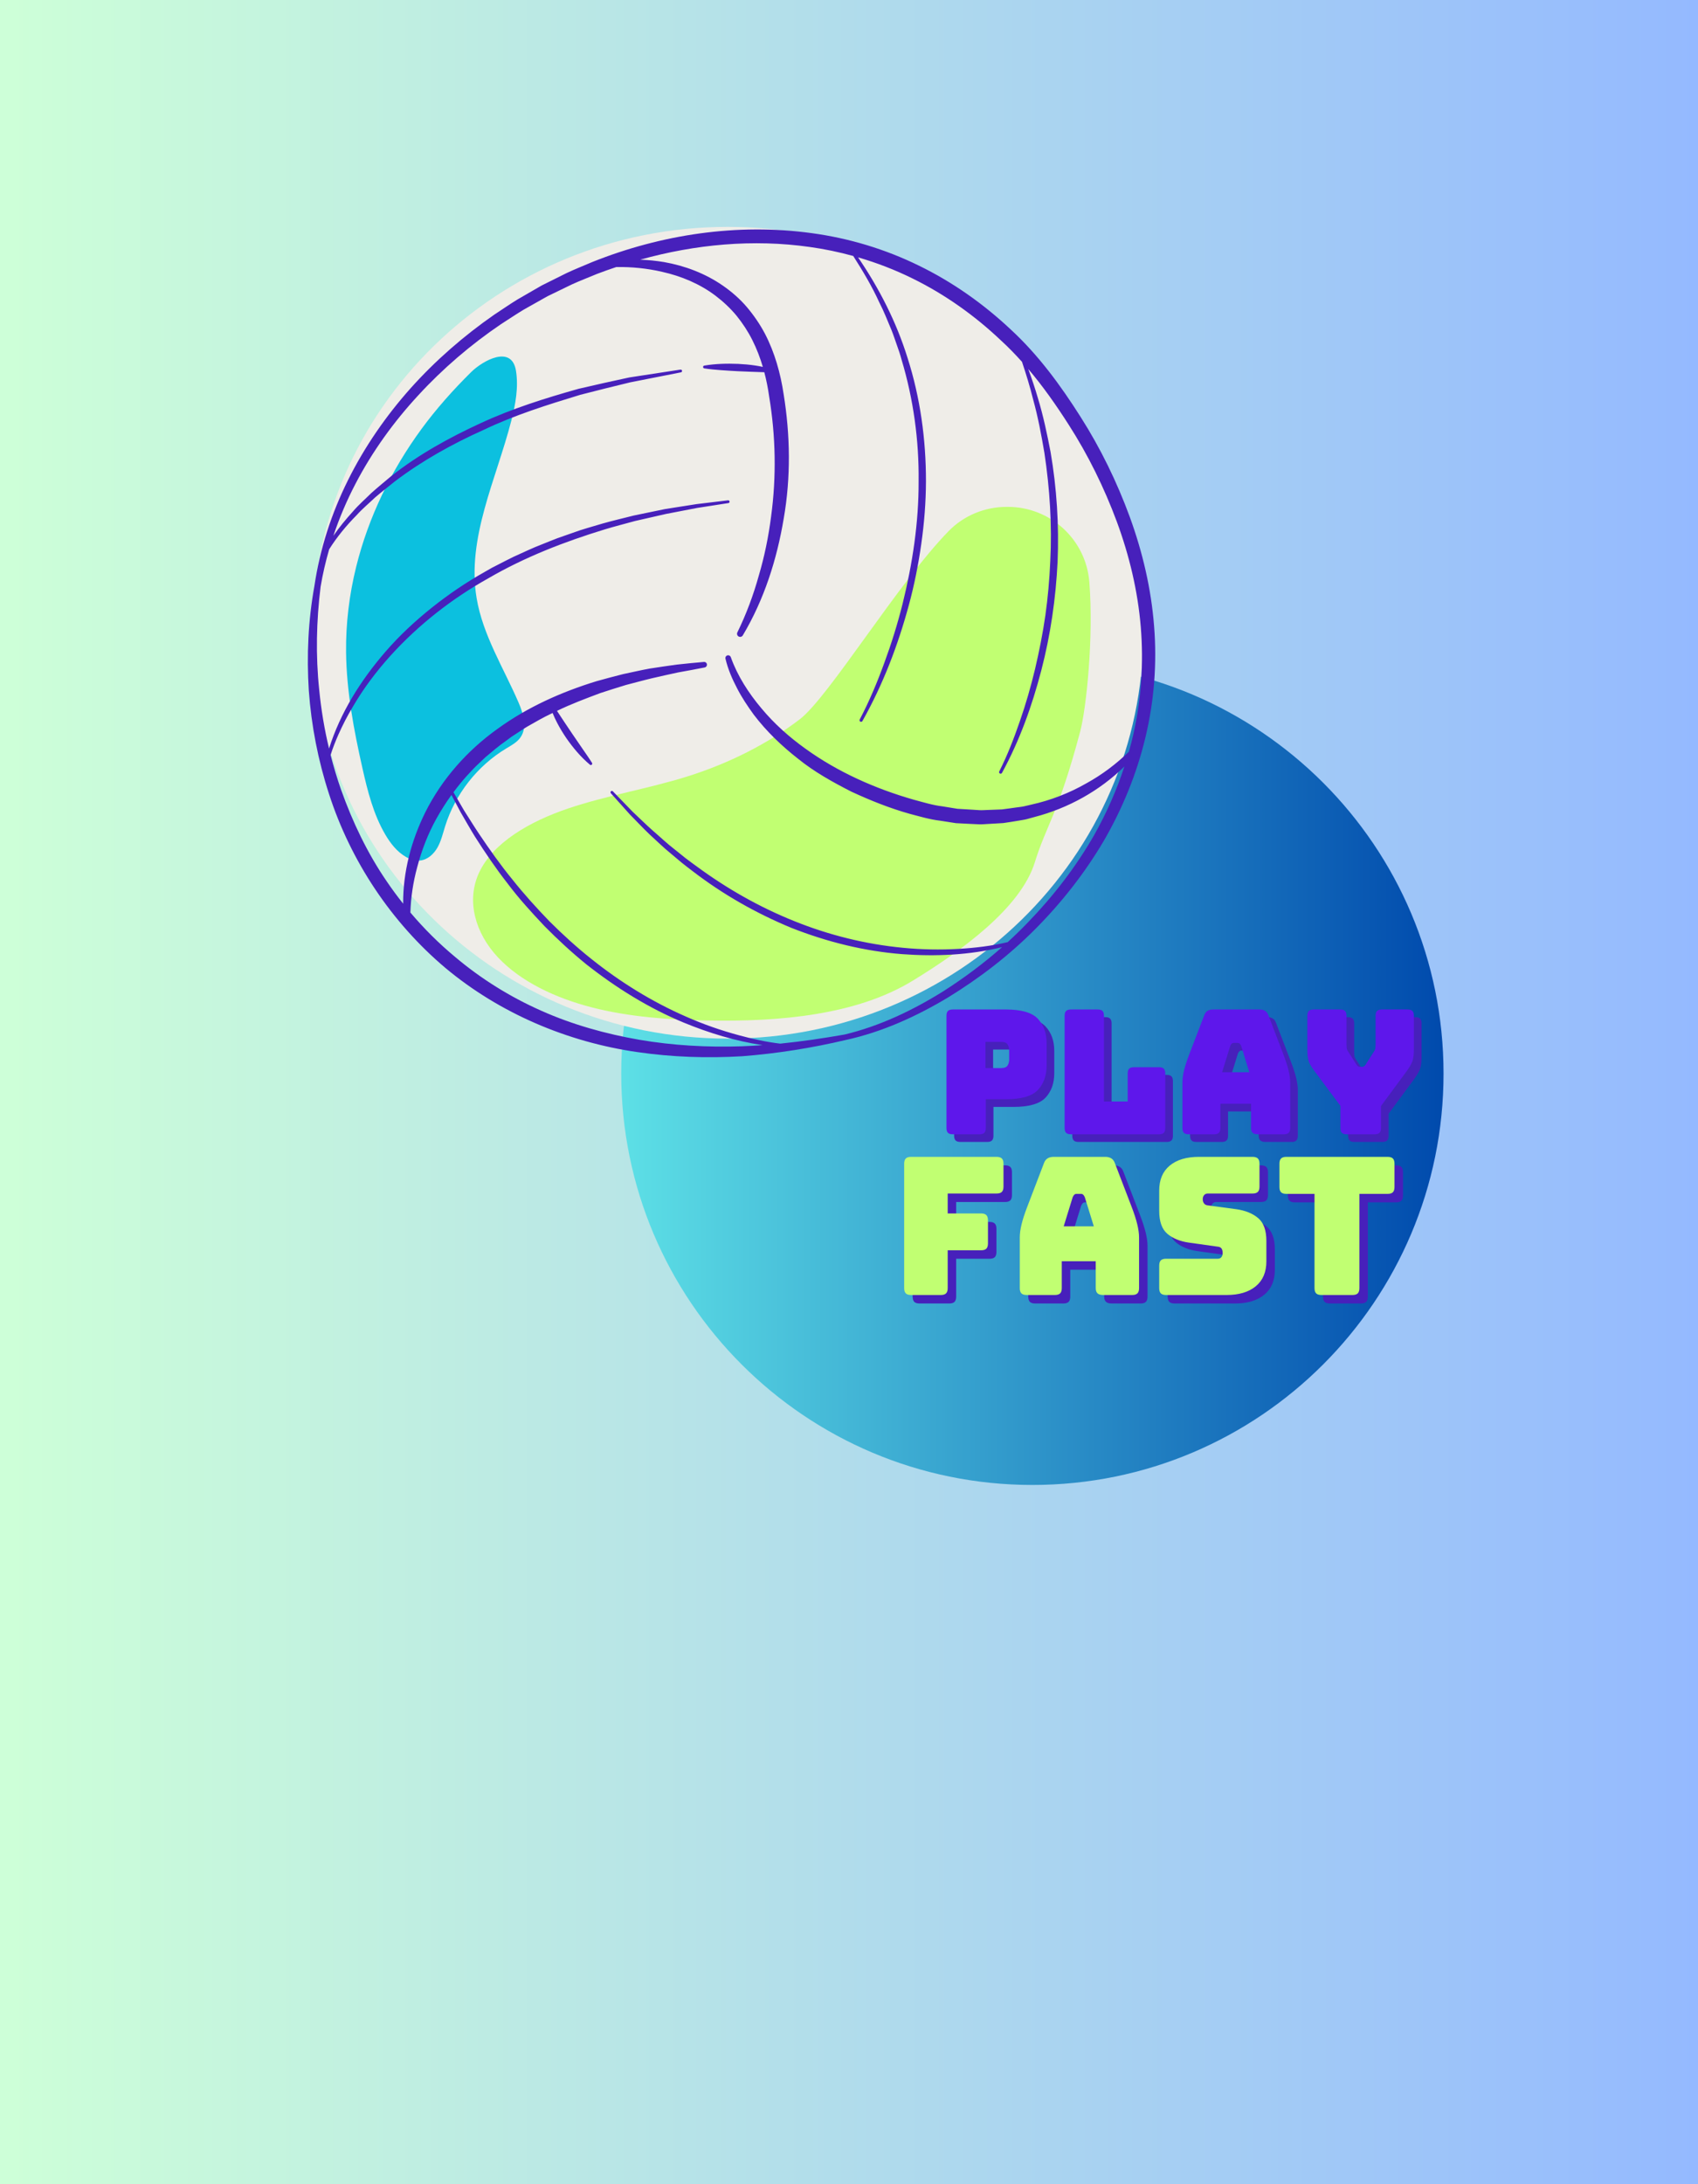 <svg xmlns="http://www.w3.org/2000/svg" xmlns:xlink="http://www.w3.org/1999/xlink" width="1344" zoomAndPan="magnify" viewBox="0 0 1008 1296" height="1728" preserveAspectRatio="xMidYMid meet" version="1.0"><defs><g/><linearGradient x1="0" gradientTransform="matrix(0.75, 0, 0, 0.75, 0, -0)" y1="0" x2="1344" gradientUnits="userSpaceOnUse" y2="0" id="1aa99516e4"><stop stop-opacity="1" stop-color="rgb(80.399%, 100%, 84.698%)" offset="0"/><stop stop-opacity="1" stop-color="rgb(80.312%, 99.892%, 84.758%)" offset="0.008"/><stop stop-opacity="1" stop-color="rgb(80.136%, 99.677%, 84.879%)" offset="0.016"/><stop stop-opacity="1" stop-color="rgb(79.961%, 99.461%, 84.998%)" offset="0.023"/><stop stop-opacity="1" stop-color="rgb(79.787%, 99.246%, 85.117%)" offset="0.031"/><stop stop-opacity="1" stop-color="rgb(79.611%, 99.033%, 85.237%)" offset="0.039"/><stop stop-opacity="1" stop-color="rgb(79.436%, 98.817%, 85.356%)" offset="0.047"/><stop stop-opacity="1" stop-color="rgb(79.262%, 98.602%, 85.477%)" offset="0.055"/><stop stop-opacity="1" stop-color="rgb(79.086%, 98.387%, 85.596%)" offset="0.062"/><stop stop-opacity="1" stop-color="rgb(78.911%, 98.172%, 85.715%)" offset="0.07"/><stop stop-opacity="1" stop-color="rgb(78.737%, 97.958%, 85.835%)" offset="0.078"/><stop stop-opacity="1" stop-color="rgb(78.561%, 97.743%, 85.954%)" offset="0.086"/><stop stop-opacity="1" stop-color="rgb(78.386%, 97.528%, 86.073%)" offset="0.094"/><stop stop-opacity="1" stop-color="rgb(78.212%, 97.313%, 86.194%)" offset="0.102"/><stop stop-opacity="1" stop-color="rgb(78.036%, 97.098%, 86.313%)" offset="0.109"/><stop stop-opacity="1" stop-color="rgb(77.861%, 96.884%, 86.432%)" offset="0.117"/><stop stop-opacity="1" stop-color="rgb(77.686%, 96.669%, 86.552%)" offset="0.125"/><stop stop-opacity="1" stop-color="rgb(77.512%, 96.454%, 86.671%)" offset="0.133"/><stop stop-opacity="1" stop-color="rgb(77.336%, 96.239%, 86.79%)" offset="0.141"/><stop stop-opacity="1" stop-color="rgb(77.161%, 96.024%, 86.911%)" offset="0.148"/><stop stop-opacity="1" stop-color="rgb(76.987%, 95.81%, 87.03%)" offset="0.156"/><stop stop-opacity="1" stop-color="rgb(76.811%, 95.595%, 87.149%)" offset="0.164"/><stop stop-opacity="1" stop-color="rgb(76.636%, 95.38%, 87.27%)" offset="0.172"/><stop stop-opacity="1" stop-color="rgb(76.462%, 95.164%, 87.389%)" offset="0.18"/><stop stop-opacity="1" stop-color="rgb(76.286%, 94.949%, 87.508%)" offset="0.188"/><stop stop-opacity="1" stop-color="rgb(76.111%, 94.736%, 87.628%)" offset="0.195"/><stop stop-opacity="1" stop-color="rgb(75.937%, 94.521%, 87.747%)" offset="0.203"/><stop stop-opacity="1" stop-color="rgb(75.761%, 94.305%, 87.866%)" offset="0.211"/><stop stop-opacity="1" stop-color="rgb(75.586%, 94.09%, 87.987%)" offset="0.219"/><stop stop-opacity="1" stop-color="rgb(75.41%, 93.875%, 88.106%)" offset="0.227"/><stop stop-opacity="1" stop-color="rgb(75.237%, 93.661%, 88.225%)" offset="0.234"/><stop stop-opacity="1" stop-color="rgb(75.061%, 93.446%, 88.345%)" offset="0.242"/><stop stop-opacity="1" stop-color="rgb(74.886%, 93.231%, 88.464%)" offset="0.25"/><stop stop-opacity="1" stop-color="rgb(74.712%, 93.016%, 88.583%)" offset="0.258"/><stop stop-opacity="1" stop-color="rgb(74.536%, 92.801%, 88.704%)" offset="0.266"/><stop stop-opacity="1" stop-color="rgb(74.361%, 92.587%, 88.823%)" offset="0.273"/><stop stop-opacity="1" stop-color="rgb(74.187%, 92.372%, 88.942%)" offset="0.281"/><stop stop-opacity="1" stop-color="rgb(74.011%, 92.157%, 89.062%)" offset="0.289"/><stop stop-opacity="1" stop-color="rgb(73.836%, 91.942%, 89.182%)" offset="0.297"/><stop stop-opacity="1" stop-color="rgb(73.662%, 91.727%, 89.301%)" offset="0.305"/><stop stop-opacity="1" stop-color="rgb(73.486%, 91.513%, 89.421%)" offset="0.312"/><stop stop-opacity="1" stop-color="rgb(73.311%, 91.298%, 89.54%)" offset="0.32"/><stop stop-opacity="1" stop-color="rgb(73.137%, 91.083%, 89.659%)" offset="0.328"/><stop stop-opacity="1" stop-color="rgb(72.961%, 90.868%, 89.78%)" offset="0.336"/><stop stop-opacity="1" stop-color="rgb(72.786%, 90.652%, 89.899%)" offset="0.344"/><stop stop-opacity="1" stop-color="rgb(72.61%, 90.439%, 90.018%)" offset="0.352"/><stop stop-opacity="1" stop-color="rgb(72.437%, 90.224%, 90.138%)" offset="0.359"/><stop stop-opacity="1" stop-color="rgb(72.261%, 90.009%, 90.257%)" offset="0.367"/><stop stop-opacity="1" stop-color="rgb(72.086%, 89.793%, 90.376%)" offset="0.375"/><stop stop-opacity="1" stop-color="rgb(71.912%, 89.578%, 90.497%)" offset="0.383"/><stop stop-opacity="1" stop-color="rgb(71.736%, 89.365%, 90.616%)" offset="0.391"/><stop stop-opacity="1" stop-color="rgb(71.561%, 89.149%, 90.735%)" offset="0.398"/><stop stop-opacity="1" stop-color="rgb(71.387%, 88.934%, 90.855%)" offset="0.406"/><stop stop-opacity="1" stop-color="rgb(71.211%, 88.719%, 90.974%)" offset="0.414"/><stop stop-opacity="1" stop-color="rgb(71.036%, 88.504%, 91.093%)" offset="0.422"/><stop stop-opacity="1" stop-color="rgb(70.862%, 88.29%, 91.214%)" offset="0.43"/><stop stop-opacity="1" stop-color="rgb(70.686%, 88.075%, 91.333%)" offset="0.438"/><stop stop-opacity="1" stop-color="rgb(70.511%, 87.86%, 91.452%)" offset="0.445"/><stop stop-opacity="1" stop-color="rgb(70.337%, 87.645%, 91.573%)" offset="0.453"/><stop stop-opacity="1" stop-color="rgb(70.161%, 87.43%, 91.692%)" offset="0.461"/><stop stop-opacity="1" stop-color="rgb(69.986%, 87.216%, 91.811%)" offset="0.469"/><stop stop-opacity="1" stop-color="rgb(69.81%, 87.001%, 91.931%)" offset="0.477"/><stop stop-opacity="1" stop-color="rgb(69.637%, 86.786%, 92.05%)" offset="0.484"/><stop stop-opacity="1" stop-color="rgb(69.461%, 86.571%, 92.169%)" offset="0.492"/><stop stop-opacity="1" stop-color="rgb(69.286%, 86.356%, 92.29%)" offset="0.5"/><stop stop-opacity="1" stop-color="rgb(69.112%, 86.142%, 92.409%)" offset="0.508"/><stop stop-opacity="1" stop-color="rgb(68.936%, 85.927%, 92.528%)" offset="0.516"/><stop stop-opacity="1" stop-color="rgb(68.761%, 85.712%, 92.648%)" offset="0.523"/><stop stop-opacity="1" stop-color="rgb(68.587%, 85.497%, 92.767%)" offset="0.531"/><stop stop-opacity="1" stop-color="rgb(68.411%, 85.281%, 92.886%)" offset="0.539"/><stop stop-opacity="1" stop-color="rgb(68.236%, 85.068%, 93.007%)" offset="0.547"/><stop stop-opacity="1" stop-color="rgb(68.062%, 84.853%, 93.126%)" offset="0.555"/><stop stop-opacity="1" stop-color="rgb(67.886%, 84.637%, 93.245%)" offset="0.562"/><stop stop-opacity="1" stop-color="rgb(67.711%, 84.422%, 93.365%)" offset="0.57"/><stop stop-opacity="1" stop-color="rgb(67.537%, 84.207%, 93.484%)" offset="0.578"/><stop stop-opacity="1" stop-color="rgb(67.361%, 83.994%, 93.604%)" offset="0.586"/><stop stop-opacity="1" stop-color="rgb(67.186%, 83.778%, 93.724%)" offset="0.594"/><stop stop-opacity="1" stop-color="rgb(67.01%, 83.563%, 93.843%)" offset="0.602"/><stop stop-opacity="1" stop-color="rgb(66.837%, 83.348%, 93.962%)" offset="0.609"/><stop stop-opacity="1" stop-color="rgb(66.661%, 83.133%, 94.083%)" offset="0.617"/><stop stop-opacity="1" stop-color="rgb(66.486%, 82.919%, 94.202%)" offset="0.625"/><stop stop-opacity="1" stop-color="rgb(66.312%, 82.704%, 94.321%)" offset="0.633"/><stop stop-opacity="1" stop-color="rgb(66.136%, 82.489%, 94.441%)" offset="0.641"/><stop stop-opacity="1" stop-color="rgb(65.961%, 82.274%, 94.56%)" offset="0.648"/><stop stop-opacity="1" stop-color="rgb(65.787%, 82.059%, 94.679%)" offset="0.656"/><stop stop-opacity="1" stop-color="rgb(65.611%, 81.845%, 94.8%)" offset="0.664"/><stop stop-opacity="1" stop-color="rgb(65.436%, 81.63%, 94.919%)" offset="0.672"/><stop stop-opacity="1" stop-color="rgb(65.262%, 81.415%, 95.038%)" offset="0.68"/><stop stop-opacity="1" stop-color="rgb(65.086%, 81.2%, 95.158%)" offset="0.688"/><stop stop-opacity="1" stop-color="rgb(64.911%, 80.984%, 95.277%)" offset="0.695"/><stop stop-opacity="1" stop-color="rgb(64.737%, 80.771%, 95.396%)" offset="0.703"/><stop stop-opacity="1" stop-color="rgb(64.561%, 80.556%, 95.517%)" offset="0.711"/><stop stop-opacity="1" stop-color="rgb(64.386%, 80.341%, 95.636%)" offset="0.719"/><stop stop-opacity="1" stop-color="rgb(64.211%, 80.125%, 95.755%)" offset="0.727"/><stop stop-opacity="1" stop-color="rgb(64.037%, 79.91%, 95.876%)" offset="0.734"/><stop stop-opacity="1" stop-color="rgb(63.861%, 79.697%, 95.995%)" offset="0.742"/><stop stop-opacity="1" stop-color="rgb(63.686%, 79.482%, 96.114%)" offset="0.75"/><stop stop-opacity="1" stop-color="rgb(63.512%, 79.266%, 96.234%)" offset="0.758"/><stop stop-opacity="1" stop-color="rgb(63.336%, 79.051%, 96.353%)" offset="0.766"/><stop stop-opacity="1" stop-color="rgb(63.161%, 78.836%, 96.472%)" offset="0.773"/><stop stop-opacity="1" stop-color="rgb(62.987%, 78.622%, 96.593%)" offset="0.781"/><stop stop-opacity="1" stop-color="rgb(62.811%, 78.407%, 96.712%)" offset="0.789"/><stop stop-opacity="1" stop-color="rgb(62.636%, 78.192%, 96.831%)" offset="0.797"/><stop stop-opacity="1" stop-color="rgb(62.462%, 77.977%, 96.951%)" offset="0.805"/><stop stop-opacity="1" stop-color="rgb(62.286%, 77.762%, 97.07%)" offset="0.812"/><stop stop-opacity="1" stop-color="rgb(62.111%, 77.548%, 97.189%)" offset="0.82"/><stop stop-opacity="1" stop-color="rgb(61.937%, 77.333%, 97.31%)" offset="0.828"/><stop stop-opacity="1" stop-color="rgb(61.761%, 77.118%, 97.429%)" offset="0.836"/><stop stop-opacity="1" stop-color="rgb(61.586%, 76.903%, 97.548%)" offset="0.844"/><stop stop-opacity="1" stop-color="rgb(61.411%, 76.688%, 97.668%)" offset="0.852"/><stop stop-opacity="1" stop-color="rgb(61.237%, 76.474%, 97.787%)" offset="0.859"/><stop stop-opacity="1" stop-color="rgb(61.061%, 76.259%, 97.906%)" offset="0.867"/><stop stop-opacity="1" stop-color="rgb(60.886%, 76.044%, 98.027%)" offset="0.875"/><stop stop-opacity="1" stop-color="rgb(60.712%, 75.829%, 98.146%)" offset="0.883"/><stop stop-opacity="1" stop-color="rgb(60.536%, 75.613%, 98.265%)" offset="0.891"/><stop stop-opacity="1" stop-color="rgb(60.361%, 75.4%, 98.386%)" offset="0.898"/><stop stop-opacity="1" stop-color="rgb(60.187%, 75.185%, 98.505%)" offset="0.906"/><stop stop-opacity="1" stop-color="rgb(60.011%, 74.969%, 98.624%)" offset="0.914"/><stop stop-opacity="1" stop-color="rgb(59.836%, 74.754%, 98.744%)" offset="0.922"/><stop stop-opacity="1" stop-color="rgb(59.662%, 74.539%, 98.863%)" offset="0.93"/><stop stop-opacity="1" stop-color="rgb(59.486%, 74.326%, 98.982%)" offset="0.938"/><stop stop-opacity="1" stop-color="rgb(59.311%, 74.11%, 99.103%)" offset="0.945"/><stop stop-opacity="1" stop-color="rgb(59.137%, 73.895%, 99.222%)" offset="0.953"/><stop stop-opacity="1" stop-color="rgb(58.961%, 73.68%, 99.341%)" offset="0.961"/><stop stop-opacity="1" stop-color="rgb(58.786%, 73.465%, 99.461%)" offset="0.969"/><stop stop-opacity="1" stop-color="rgb(58.611%, 73.251%, 99.58%)" offset="0.977"/><stop stop-opacity="1" stop-color="rgb(58.437%, 73.036%, 99.699%)" offset="0.984"/><stop stop-opacity="1" stop-color="rgb(58.261%, 72.821%, 99.82%)" offset="0.992"/><stop stop-opacity="1" stop-color="rgb(58.086%, 72.606%, 99.939%)" offset="1"/></linearGradient><clipPath id="74246d395d"><path d="M 368.785 392.945 L 856.945 392.945 L 856.945 881.105 L 368.785 881.105 Z M 368.785 392.945 " clip-rule="nonzero"/></clipPath><clipPath id="d5599d8d8b"><path d="M 612.867 392.945 C 478.062 392.945 368.785 502.223 368.785 637.023 C 368.785 771.828 478.062 881.105 612.867 881.105 C 747.668 881.105 856.945 771.828 856.945 637.023 C 856.945 502.223 747.668 392.945 612.867 392.945 " clip-rule="nonzero"/></clipPath><linearGradient x1="-0" gradientTransform="matrix(0.651, 0, 0, 0.651, 368.784, 392.944)" y1="0" x2="750" gradientUnits="userSpaceOnUse" y2="0" id="d90a60ae98"><stop stop-opacity="1" stop-color="rgb(36.499%, 87.799%, 90.199%)" offset="0"/><stop stop-opacity="1" stop-color="rgb(36.356%, 87.569%, 90.111%)" offset="0.004"/><stop stop-opacity="1" stop-color="rgb(36.214%, 87.34%, 90.024%)" offset="0.008"/><stop stop-opacity="1" stop-color="rgb(36.07%, 87.109%, 89.937%)" offset="0.012"/><stop stop-opacity="1" stop-color="rgb(35.928%, 86.88%, 89.85%)" offset="0.016"/><stop stop-opacity="1" stop-color="rgb(35.786%, 86.65%, 89.761%)" offset="0.02"/><stop stop-opacity="1" stop-color="rgb(35.645%, 86.421%, 89.674%)" offset="0.023"/><stop stop-opacity="1" stop-color="rgb(35.501%, 86.191%, 89.586%)" offset="0.027"/><stop stop-opacity="1" stop-color="rgb(35.359%, 85.962%, 89.499%)" offset="0.031"/><stop stop-opacity="1" stop-color="rgb(35.216%, 85.732%, 89.412%)" offset="0.035"/><stop stop-opacity="1" stop-color="rgb(35.074%, 85.503%, 89.325%)" offset="0.039"/><stop stop-opacity="1" stop-color="rgb(34.93%, 85.272%, 89.236%)" offset="0.043"/><stop stop-opacity="1" stop-color="rgb(34.789%, 85.043%, 89.149%)" offset="0.047"/><stop stop-opacity="1" stop-color="rgb(34.645%, 84.813%, 89.061%)" offset="0.051"/><stop stop-opacity="1" stop-color="rgb(34.503%, 84.584%, 88.974%)" offset="0.055"/><stop stop-opacity="1" stop-color="rgb(34.36%, 84.354%, 88.885%)" offset="0.059"/><stop stop-opacity="1" stop-color="rgb(34.218%, 84.125%, 88.799%)" offset="0.062"/><stop stop-opacity="1" stop-color="rgb(34.074%, 83.894%, 88.712%)" offset="0.066"/><stop stop-opacity="1" stop-color="rgb(33.932%, 83.665%, 88.625%)" offset="0.07"/><stop stop-opacity="1" stop-color="rgb(33.789%, 83.435%, 88.536%)" offset="0.074"/><stop stop-opacity="1" stop-color="rgb(33.647%, 83.206%, 88.449%)" offset="0.078"/><stop stop-opacity="1" stop-color="rgb(33.504%, 82.976%, 88.361%)" offset="0.082"/><stop stop-opacity="1" stop-color="rgb(33.362%, 82.745%, 88.274%)" offset="0.086"/><stop stop-opacity="1" stop-color="rgb(33.22%, 82.515%, 88.187%)" offset="0.09"/><stop stop-opacity="1" stop-color="rgb(33.078%, 82.286%, 88.1%)" offset="0.094"/><stop stop-opacity="1" stop-color="rgb(32.935%, 82.056%, 88.011%)" offset="0.098"/><stop stop-opacity="1" stop-color="rgb(32.793%, 81.827%, 87.924%)" offset="0.102"/><stop stop-opacity="1" stop-color="rgb(32.649%, 81.596%, 87.836%)" offset="0.105"/><stop stop-opacity="1" stop-color="rgb(32.507%, 81.367%, 87.749%)" offset="0.109"/><stop stop-opacity="1" stop-color="rgb(32.364%, 81.137%, 87.662%)" offset="0.113"/><stop stop-opacity="1" stop-color="rgb(32.222%, 80.908%, 87.575%)" offset="0.117"/><stop stop-opacity="1" stop-color="rgb(32.079%, 80.678%, 87.486%)" offset="0.121"/><stop stop-opacity="1" stop-color="rgb(31.937%, 80.449%, 87.399%)" offset="0.125"/><stop stop-opacity="1" stop-color="rgb(31.793%, 80.219%, 87.311%)" offset="0.129"/><stop stop-opacity="1" stop-color="rgb(31.651%, 79.99%, 87.224%)" offset="0.133"/><stop stop-opacity="1" stop-color="rgb(31.508%, 79.759%, 87.137%)" offset="0.137"/><stop stop-opacity="1" stop-color="rgb(31.366%, 79.53%, 87.05%)" offset="0.141"/><stop stop-opacity="1" stop-color="rgb(31.223%, 79.3%, 86.961%)" offset="0.145"/><stop stop-opacity="1" stop-color="rgb(31.081%, 79.071%, 86.874%)" offset="0.148"/><stop stop-opacity="1" stop-color="rgb(30.939%, 78.841%, 86.786%)" offset="0.152"/><stop stop-opacity="1" stop-color="rgb(30.797%, 78.612%, 86.699%)" offset="0.156"/><stop stop-opacity="1" stop-color="rgb(30.653%, 78.381%, 86.612%)" offset="0.16"/><stop stop-opacity="1" stop-color="rgb(30.511%, 78.152%, 86.525%)" offset="0.164"/><stop stop-opacity="1" stop-color="rgb(30.368%, 77.922%, 86.436%)" offset="0.168"/><stop stop-opacity="1" stop-color="rgb(30.226%, 77.693%, 86.349%)" offset="0.172"/><stop stop-opacity="1" stop-color="rgb(30.083%, 77.463%, 86.261%)" offset="0.176"/><stop stop-opacity="1" stop-color="rgb(29.941%, 77.234%, 86.174%)" offset="0.18"/><stop stop-opacity="1" stop-color="rgb(29.797%, 77.003%, 86.086%)" offset="0.184"/><stop stop-opacity="1" stop-color="rgb(29.655%, 76.775%, 85.999%)" offset="0.188"/><stop stop-opacity="1" stop-color="rgb(29.512%, 76.544%, 85.912%)" offset="0.191"/><stop stop-opacity="1" stop-color="rgb(29.37%, 76.315%, 85.825%)" offset="0.195"/><stop stop-opacity="1" stop-color="rgb(29.227%, 76.085%, 85.736%)" offset="0.199"/><stop stop-opacity="1" stop-color="rgb(29.085%, 75.856%, 85.649%)" offset="0.203"/><stop stop-opacity="1" stop-color="rgb(28.941%, 75.626%, 85.561%)" offset="0.207"/><stop stop-opacity="1" stop-color="rgb(28.799%, 75.397%, 85.474%)" offset="0.211"/><stop stop-opacity="1" stop-color="rgb(28.658%, 75.166%, 85.387%)" offset="0.215"/><stop stop-opacity="1" stop-color="rgb(28.516%, 74.937%, 85.3%)" offset="0.219"/><stop stop-opacity="1" stop-color="rgb(28.372%, 74.707%, 85.211%)" offset="0.223"/><stop stop-opacity="1" stop-color="rgb(28.23%, 74.477%, 85.124%)" offset="0.227"/><stop stop-opacity="1" stop-color="rgb(28.087%, 74.246%, 85.036%)" offset="0.23"/><stop stop-opacity="1" stop-color="rgb(27.945%, 74.017%, 84.949%)" offset="0.234"/><stop stop-opacity="1" stop-color="rgb(27.802%, 73.787%, 84.862%)" offset="0.238"/><stop stop-opacity="1" stop-color="rgb(27.66%, 73.558%, 84.775%)" offset="0.242"/><stop stop-opacity="1" stop-color="rgb(27.516%, 73.328%, 84.686%)" offset="0.246"/><stop stop-opacity="1" stop-color="rgb(27.374%, 73.099%, 84.599%)" offset="0.25"/><stop stop-opacity="1" stop-color="rgb(27.231%, 72.868%, 84.511%)" offset="0.254"/><stop stop-opacity="1" stop-color="rgb(27.089%, 72.639%, 84.424%)" offset="0.258"/><stop stop-opacity="1" stop-color="rgb(26.945%, 72.409%, 84.337%)" offset="0.262"/><stop stop-opacity="1" stop-color="rgb(26.804%, 72.18%, 84.25%)" offset="0.266"/><stop stop-opacity="1" stop-color="rgb(26.66%, 71.95%, 84.161%)" offset="0.27"/><stop stop-opacity="1" stop-color="rgb(26.518%, 71.721%, 84.074%)" offset="0.273"/><stop stop-opacity="1" stop-color="rgb(26.375%, 71.49%, 83.986%)" offset="0.277"/><stop stop-opacity="1" stop-color="rgb(26.233%, 71.262%, 83.899%)" offset="0.281"/><stop stop-opacity="1" stop-color="rgb(26.091%, 71.031%, 83.812%)" offset="0.285"/><stop stop-opacity="1" stop-color="rgb(25.949%, 70.802%, 83.725%)" offset="0.289"/><stop stop-opacity="1" stop-color="rgb(25.806%, 70.572%, 83.636%)" offset="0.293"/><stop stop-opacity="1" stop-color="rgb(25.664%, 70.343%, 83.549%)" offset="0.297"/><stop stop-opacity="1" stop-color="rgb(25.52%, 70.113%, 83.461%)" offset="0.301"/><stop stop-opacity="1" stop-color="rgb(25.378%, 69.884%, 83.374%)" offset="0.305"/><stop stop-opacity="1" stop-color="rgb(25.235%, 69.653%, 83.286%)" offset="0.309"/><stop stop-opacity="1" stop-color="rgb(25.093%, 69.424%, 83.199%)" offset="0.312"/><stop stop-opacity="1" stop-color="rgb(24.95%, 69.194%, 83.112%)" offset="0.316"/><stop stop-opacity="1" stop-color="rgb(24.808%, 68.965%, 83.025%)" offset="0.32"/><stop stop-opacity="1" stop-color="rgb(24.664%, 68.735%, 82.936%)" offset="0.324"/><stop stop-opacity="1" stop-color="rgb(24.522%, 68.506%, 82.849%)" offset="0.328"/><stop stop-opacity="1" stop-color="rgb(24.379%, 68.275%, 82.761%)" offset="0.332"/><stop stop-opacity="1" stop-color="rgb(24.237%, 68.047%, 82.674%)" offset="0.336"/><stop stop-opacity="1" stop-color="rgb(24.094%, 67.816%, 82.587%)" offset="0.34"/><stop stop-opacity="1" stop-color="rgb(23.952%, 67.587%, 82.5%)" offset="0.344"/><stop stop-opacity="1" stop-color="rgb(23.81%, 67.357%, 82.411%)" offset="0.348"/><stop stop-opacity="1" stop-color="rgb(23.668%, 67.128%, 82.324%)" offset="0.352"/><stop stop-opacity="1" stop-color="rgb(23.524%, 66.898%, 82.236%)" offset="0.355"/><stop stop-opacity="1" stop-color="rgb(23.383%, 66.669%, 82.149%)" offset="0.359"/><stop stop-opacity="1" stop-color="rgb(23.239%, 66.438%, 82.062%)" offset="0.363"/><stop stop-opacity="1" stop-color="rgb(23.097%, 66.208%, 81.975%)" offset="0.367"/><stop stop-opacity="1" stop-color="rgb(22.954%, 65.977%, 81.886%)" offset="0.371"/><stop stop-opacity="1" stop-color="rgb(22.812%, 65.749%, 81.799%)" offset="0.375"/><stop stop-opacity="1" stop-color="rgb(22.668%, 65.518%, 81.711%)" offset="0.379"/><stop stop-opacity="1" stop-color="rgb(22.527%, 65.289%, 81.624%)" offset="0.383"/><stop stop-opacity="1" stop-color="rgb(22.383%, 65.059%, 81.537%)" offset="0.387"/><stop stop-opacity="1" stop-color="rgb(22.241%, 64.83%, 81.45%)" offset="0.391"/><stop stop-opacity="1" stop-color="rgb(22.098%, 64.6%, 81.361%)" offset="0.395"/><stop stop-opacity="1" stop-color="rgb(21.956%, 64.371%, 81.274%)" offset="0.398"/><stop stop-opacity="1" stop-color="rgb(21.812%, 64.14%, 81.186%)" offset="0.402"/><stop stop-opacity="1" stop-color="rgb(21.671%, 63.911%, 81.099%)" offset="0.406"/><stop stop-opacity="1" stop-color="rgb(21.529%, 63.681%, 81.012%)" offset="0.41"/><stop stop-opacity="1" stop-color="rgb(21.387%, 63.452%, 80.925%)" offset="0.414"/><stop stop-opacity="1" stop-color="rgb(21.243%, 63.222%, 80.836%)" offset="0.418"/><stop stop-opacity="1" stop-color="rgb(21.101%, 62.993%, 80.75%)" offset="0.422"/><stop stop-opacity="1" stop-color="rgb(20.958%, 62.762%, 80.661%)" offset="0.426"/><stop stop-opacity="1" stop-color="rgb(20.816%, 62.534%, 80.574%)" offset="0.43"/><stop stop-opacity="1" stop-color="rgb(20.673%, 62.303%, 80.486%)" offset="0.434"/><stop stop-opacity="1" stop-color="rgb(20.531%, 62.074%, 80.399%)" offset="0.438"/><stop stop-opacity="1" stop-color="rgb(20.387%, 61.844%, 80.312%)" offset="0.441"/><stop stop-opacity="1" stop-color="rgb(20.245%, 61.615%, 80.225%)" offset="0.445"/><stop stop-opacity="1" stop-color="rgb(20.102%, 61.385%, 80.136%)" offset="0.449"/><stop stop-opacity="1" stop-color="rgb(19.96%, 61.156%, 80.049%)" offset="0.453"/><stop stop-opacity="1" stop-color="rgb(19.817%, 60.925%, 79.961%)" offset="0.457"/><stop stop-opacity="1" stop-color="rgb(19.675%, 60.696%, 79.874%)" offset="0.461"/><stop stop-opacity="1" stop-color="rgb(19.531%, 60.466%, 79.787%)" offset="0.465"/><stop stop-opacity="1" stop-color="rgb(19.389%, 60.237%, 79.7%)" offset="0.469"/><stop stop-opacity="1" stop-color="rgb(19.246%, 60.007%, 79.611%)" offset="0.473"/><stop stop-opacity="1" stop-color="rgb(19.104%, 59.778%, 79.524%)" offset="0.477"/><stop stop-opacity="1" stop-color="rgb(18.962%, 59.547%, 79.436%)" offset="0.48"/><stop stop-opacity="1" stop-color="rgb(18.82%, 59.319%, 79.349%)" offset="0.484"/><stop stop-opacity="1" stop-color="rgb(18.677%, 59.088%, 79.262%)" offset="0.488"/><stop stop-opacity="1" stop-color="rgb(18.535%, 58.859%, 79.175%)" offset="0.492"/><stop stop-opacity="1" stop-color="rgb(18.391%, 58.629%, 79.086%)" offset="0.496"/><stop stop-opacity="1" stop-color="rgb(18.25%, 58.4%, 78.999%)" offset="0.5"/><stop stop-opacity="1" stop-color="rgb(18.106%, 58.17%, 78.911%)" offset="0.504"/><stop stop-opacity="1" stop-color="rgb(17.964%, 57.939%, 78.824%)" offset="0.508"/><stop stop-opacity="1" stop-color="rgb(17.821%, 57.709%, 78.737%)" offset="0.512"/><stop stop-opacity="1" stop-color="rgb(17.679%, 57.48%, 78.65%)" offset="0.516"/><stop stop-opacity="1" stop-color="rgb(17.535%, 57.249%, 78.561%)" offset="0.52"/><stop stop-opacity="1" stop-color="rgb(17.393%, 57.021%, 78.474%)" offset="0.523"/><stop stop-opacity="1" stop-color="rgb(17.25%, 56.79%, 78.386%)" offset="0.527"/><stop stop-opacity="1" stop-color="rgb(17.108%, 56.561%, 78.299%)" offset="0.531"/><stop stop-opacity="1" stop-color="rgb(16.965%, 56.331%, 78.212%)" offset="0.535"/><stop stop-opacity="1" stop-color="rgb(16.823%, 56.102%, 78.125%)" offset="0.539"/><stop stop-opacity="1" stop-color="rgb(16.681%, 55.872%, 78.036%)" offset="0.543"/><stop stop-opacity="1" stop-color="rgb(16.539%, 55.643%, 77.95%)" offset="0.547"/><stop stop-opacity="1" stop-color="rgb(16.396%, 55.412%, 77.861%)" offset="0.551"/><stop stop-opacity="1" stop-color="rgb(16.254%, 55.183%, 77.774%)" offset="0.555"/><stop stop-opacity="1" stop-color="rgb(16.11%, 54.953%, 77.686%)" offset="0.559"/><stop stop-opacity="1" stop-color="rgb(15.968%, 54.724%, 77.599%)" offset="0.562"/><stop stop-opacity="1" stop-color="rgb(15.825%, 54.494%, 77.512%)" offset="0.566"/><stop stop-opacity="1" stop-color="rgb(15.683%, 54.265%, 77.425%)" offset="0.57"/><stop stop-opacity="1" stop-color="rgb(15.54%, 54.034%, 77.336%)" offset="0.574"/><stop stop-opacity="1" stop-color="rgb(15.398%, 53.806%, 77.249%)" offset="0.578"/><stop stop-opacity="1" stop-color="rgb(15.254%, 53.575%, 77.161%)" offset="0.582"/><stop stop-opacity="1" stop-color="rgb(15.112%, 53.346%, 77.074%)" offset="0.586"/><stop stop-opacity="1" stop-color="rgb(14.969%, 53.116%, 76.987%)" offset="0.59"/><stop stop-opacity="1" stop-color="rgb(14.827%, 52.887%, 76.9%)" offset="0.594"/><stop stop-opacity="1" stop-color="rgb(14.684%, 52.657%, 76.811%)" offset="0.598"/><stop stop-opacity="1" stop-color="rgb(14.542%, 52.428%, 76.724%)" offset="0.602"/><stop stop-opacity="1" stop-color="rgb(14.4%, 52.197%, 76.636%)" offset="0.605"/><stop stop-opacity="1" stop-color="rgb(14.258%, 51.968%, 76.549%)" offset="0.609"/><stop stop-opacity="1" stop-color="rgb(14.114%, 51.738%, 76.462%)" offset="0.613"/><stop stop-opacity="1" stop-color="rgb(13.972%, 51.509%, 76.375%)" offset="0.617"/><stop stop-opacity="1" stop-color="rgb(13.829%, 51.279%, 76.286%)" offset="0.621"/><stop stop-opacity="1" stop-color="rgb(13.687%, 51.05%, 76.199%)" offset="0.625"/><stop stop-opacity="1" stop-color="rgb(13.544%, 50.819%, 76.111%)" offset="0.629"/><stop stop-opacity="1" stop-color="rgb(13.402%, 50.591%, 76.024%)" offset="0.633"/><stop stop-opacity="1" stop-color="rgb(13.258%, 50.36%, 75.937%)" offset="0.637"/><stop stop-opacity="1" stop-color="rgb(13.116%, 50.131%, 75.85%)" offset="0.641"/><stop stop-opacity="1" stop-color="rgb(12.973%, 49.901%, 75.761%)" offset="0.645"/><stop stop-opacity="1" stop-color="rgb(12.831%, 49.67%, 75.674%)" offset="0.648"/><stop stop-opacity="1" stop-color="rgb(12.688%, 49.44%, 75.586%)" offset="0.652"/><stop stop-opacity="1" stop-color="rgb(12.546%, 49.211%, 75.499%)" offset="0.656"/><stop stop-opacity="1" stop-color="rgb(12.402%, 48.981%, 75.41%)" offset="0.66"/><stop stop-opacity="1" stop-color="rgb(12.26%, 48.752%, 75.323%)" offset="0.664"/><stop stop-opacity="1" stop-color="rgb(12.117%, 48.521%, 75.237%)" offset="0.668"/><stop stop-opacity="1" stop-color="rgb(11.975%, 48.293%, 75.15%)" offset="0.672"/><stop stop-opacity="1" stop-color="rgb(11.833%, 48.062%, 75.061%)" offset="0.676"/><stop stop-opacity="1" stop-color="rgb(11.691%, 47.833%, 74.974%)" offset="0.68"/><stop stop-opacity="1" stop-color="rgb(11.548%, 47.603%, 74.886%)" offset="0.684"/><stop stop-opacity="1" stop-color="rgb(11.406%, 47.374%, 74.799%)" offset="0.688"/><stop stop-opacity="1" stop-color="rgb(11.263%, 47.144%, 74.712%)" offset="0.691"/><stop stop-opacity="1" stop-color="rgb(11.121%, 46.915%, 74.625%)" offset="0.695"/><stop stop-opacity="1" stop-color="rgb(10.977%, 46.684%, 74.536%)" offset="0.699"/><stop stop-opacity="1" stop-color="rgb(10.835%, 46.455%, 74.449%)" offset="0.703"/><stop stop-opacity="1" stop-color="rgb(10.692%, 46.225%, 74.361%)" offset="0.707"/><stop stop-opacity="1" stop-color="rgb(10.55%, 45.996%, 74.274%)" offset="0.711"/><stop stop-opacity="1" stop-color="rgb(10.406%, 45.766%, 74.187%)" offset="0.715"/><stop stop-opacity="1" stop-color="rgb(10.265%, 45.537%, 74.1%)" offset="0.719"/><stop stop-opacity="1" stop-color="rgb(10.121%, 45.306%, 74.011%)" offset="0.723"/><stop stop-opacity="1" stop-color="rgb(9.979%, 45.078%, 73.924%)" offset="0.727"/><stop stop-opacity="1" stop-color="rgb(9.836%, 44.847%, 73.836%)" offset="0.73"/><stop stop-opacity="1" stop-color="rgb(9.694%, 44.618%, 73.749%)" offset="0.734"/><stop stop-opacity="1" stop-color="rgb(9.552%, 44.388%, 73.662%)" offset="0.738"/><stop stop-opacity="1" stop-color="rgb(9.41%, 44.159%, 73.575%)" offset="0.742"/><stop stop-opacity="1" stop-color="rgb(9.267%, 43.929%, 73.486%)" offset="0.746"/><stop stop-opacity="1" stop-color="rgb(9.125%, 43.7%, 73.399%)" offset="0.75"/><stop stop-opacity="1" stop-color="rgb(8.981%, 43.469%, 73.311%)" offset="0.754"/><stop stop-opacity="1" stop-color="rgb(8.839%, 43.24%, 73.224%)" offset="0.758"/><stop stop-opacity="1" stop-color="rgb(8.696%, 43.01%, 73.137%)" offset="0.762"/><stop stop-opacity="1" stop-color="rgb(8.554%, 42.781%, 73.05%)" offset="0.766"/><stop stop-opacity="1" stop-color="rgb(8.411%, 42.551%, 72.961%)" offset="0.77"/><stop stop-opacity="1" stop-color="rgb(8.269%, 42.322%, 72.874%)" offset="0.773"/><stop stop-opacity="1" stop-color="rgb(8.125%, 42.091%, 72.786%)" offset="0.777"/><stop stop-opacity="1" stop-color="rgb(7.983%, 41.862%, 72.699%)" offset="0.781"/><stop stop-opacity="1" stop-color="rgb(7.84%, 41.632%, 72.61%)" offset="0.785"/><stop stop-opacity="1" stop-color="rgb(7.698%, 41.402%, 72.523%)" offset="0.789"/><stop stop-opacity="1" stop-color="rgb(7.555%, 41.171%, 72.437%)" offset="0.793"/><stop stop-opacity="1" stop-color="rgb(7.413%, 40.942%, 72.35%)" offset="0.797"/><stop stop-opacity="1" stop-color="rgb(7.271%, 40.712%, 72.261%)" offset="0.801"/><stop stop-opacity="1" stop-color="rgb(7.129%, 40.483%, 72.174%)" offset="0.805"/><stop stop-opacity="1" stop-color="rgb(6.985%, 40.253%, 72.086%)" offset="0.809"/><stop stop-opacity="1" stop-color="rgb(6.844%, 40.024%, 71.999%)" offset="0.812"/><stop stop-opacity="1" stop-color="rgb(6.7%, 39.793%, 71.912%)" offset="0.816"/><stop stop-opacity="1" stop-color="rgb(6.558%, 39.565%, 71.825%)" offset="0.82"/><stop stop-opacity="1" stop-color="rgb(6.415%, 39.334%, 71.736%)" offset="0.824"/><stop stop-opacity="1" stop-color="rgb(6.273%, 39.105%, 71.649%)" offset="0.828"/><stop stop-opacity="1" stop-color="rgb(6.129%, 38.875%, 71.561%)" offset="0.832"/><stop stop-opacity="1" stop-color="rgb(5.988%, 38.646%, 71.474%)" offset="0.836"/><stop stop-opacity="1" stop-color="rgb(5.844%, 38.416%, 71.387%)" offset="0.84"/><stop stop-opacity="1" stop-color="rgb(5.702%, 38.187%, 71.3%)" offset="0.844"/><stop stop-opacity="1" stop-color="rgb(5.559%, 37.956%, 71.211%)" offset="0.848"/><stop stop-opacity="1" stop-color="rgb(5.417%, 37.727%, 71.124%)" offset="0.852"/><stop stop-opacity="1" stop-color="rgb(5.273%, 37.497%, 71.036%)" offset="0.855"/><stop stop-opacity="1" stop-color="rgb(5.132%, 37.268%, 70.949%)" offset="0.859"/><stop stop-opacity="1" stop-color="rgb(4.988%, 37.038%, 70.862%)" offset="0.863"/><stop stop-opacity="1" stop-color="rgb(4.846%, 36.809%, 70.775%)" offset="0.867"/><stop stop-opacity="1" stop-color="rgb(4.704%, 36.578%, 70.686%)" offset="0.871"/><stop stop-opacity="1" stop-color="rgb(4.562%, 36.349%, 70.599%)" offset="0.875"/><stop stop-opacity="1" stop-color="rgb(4.419%, 36.119%, 70.511%)" offset="0.879"/><stop stop-opacity="1" stop-color="rgb(4.277%, 35.89%, 70.424%)" offset="0.883"/><stop stop-opacity="1" stop-color="rgb(4.134%, 35.66%, 70.337%)" offset="0.887"/><stop stop-opacity="1" stop-color="rgb(3.992%, 35.431%, 70.25%)" offset="0.891"/><stop stop-opacity="1" stop-color="rgb(3.848%, 35.2%, 70.161%)" offset="0.895"/><stop stop-opacity="1" stop-color="rgb(3.706%, 34.972%, 70.074%)" offset="0.898"/><stop stop-opacity="1" stop-color="rgb(3.563%, 34.741%, 69.986%)" offset="0.902"/><stop stop-opacity="1" stop-color="rgb(3.421%, 34.512%, 69.899%)" offset="0.906"/><stop stop-opacity="1" stop-color="rgb(3.278%, 34.282%, 69.81%)" offset="0.91"/><stop stop-opacity="1" stop-color="rgb(3.136%, 34.053%, 69.724%)" offset="0.914"/><stop stop-opacity="1" stop-color="rgb(2.992%, 33.823%, 69.637%)" offset="0.918"/><stop stop-opacity="1" stop-color="rgb(2.85%, 33.594%, 69.55%)" offset="0.922"/><stop stop-opacity="1" stop-color="rgb(2.707%, 33.363%, 69.461%)" offset="0.926"/><stop stop-opacity="1" stop-color="rgb(2.565%, 33.133%, 69.374%)" offset="0.93"/><stop stop-opacity="1" stop-color="rgb(2.423%, 32.903%, 69.286%)" offset="0.934"/><stop stop-opacity="1" stop-color="rgb(2.281%, 32.674%, 69.199%)" offset="0.938"/><stop stop-opacity="1" stop-color="rgb(2.138%, 32.443%, 69.112%)" offset="0.941"/><stop stop-opacity="1" stop-color="rgb(1.996%, 32.214%, 69.025%)" offset="0.945"/><stop stop-opacity="1" stop-color="rgb(1.852%, 31.984%, 68.936%)" offset="0.949"/><stop stop-opacity="1" stop-color="rgb(1.711%, 31.755%, 68.849%)" offset="0.953"/><stop stop-opacity="1" stop-color="rgb(1.567%, 31.525%, 68.761%)" offset="0.957"/><stop stop-opacity="1" stop-color="rgb(1.425%, 31.296%, 68.674%)" offset="0.961"/><stop stop-opacity="1" stop-color="rgb(1.282%, 31.065%, 68.587%)" offset="0.965"/><stop stop-opacity="1" stop-color="rgb(1.14%, 30.836%, 68.5%)" offset="0.969"/><stop stop-opacity="1" stop-color="rgb(0.996%, 30.606%, 68.411%)" offset="0.973"/><stop stop-opacity="1" stop-color="rgb(0.854%, 30.377%, 68.324%)" offset="0.977"/><stop stop-opacity="1" stop-color="rgb(0.711%, 30.147%, 68.236%)" offset="0.98"/><stop stop-opacity="1" stop-color="rgb(0.569%, 29.918%, 68.149%)" offset="0.984"/><stop stop-opacity="1" stop-color="rgb(0.426%, 29.688%, 68.062%)" offset="0.988"/><stop stop-opacity="1" stop-color="rgb(0.284%, 29.459%, 67.975%)" offset="0.992"/><stop stop-opacity="1" stop-color="rgb(0.142%, 29.228%, 67.886%)" offset="0.996"/><stop stop-opacity="1" stop-color="rgb(0%, 28.999%, 67.799%)" offset="1"/></linearGradient></defs><rect x="-100.8" width="1209.6" fill="#ffffff" y="-129.6" height="1555.2" fill-opacity="1"/><rect x="-100.8" width="1209.6" fill="#ffffff" y="-129.6" height="1555.2" fill-opacity="1"/><rect x="-100.8" fill="url(#1aa99516e4)" width="1209.6" y="-129.6" height="1555.2"/><g clip-path="url(#74246d395d)"><g clip-path="url(#d5599d8d8b)"><path fill="url(#d90a60ae98)" d="M 368.785 392.945 L 368.785 881.105 L 856.945 881.105 L 856.945 392.945 Z M 368.785 392.945 " fill-rule="nonzero"/></g></g><g fill="#4720bb" fill-opacity="1"><g transform="translate(559.316, 677.573)"><g><path d="M 26.734 0 L 10.797 0 C 9.492 0 8.551 -0.289 7.969 -0.875 C 7.383 -1.457 7.094 -2.398 7.094 -3.703 L 7.094 -70.344 C 7.094 -71.645 7.383 -72.586 7.969 -73.172 C 8.551 -73.754 9.492 -74.047 10.797 -74.047 L 42.266 -74.047 C 51.586 -74.047 57.961 -72.191 61.391 -68.484 C 64.828 -64.785 66.547 -59.957 66.547 -54 L 66.547 -40.828 C 66.547 -34.859 64.828 -30.023 61.391 -26.328 C 57.961 -22.629 51.586 -20.781 42.266 -20.781 L 30.438 -20.781 L 30.438 -3.703 C 30.438 -2.398 30.145 -1.457 29.562 -0.875 C 28.977 -0.289 28.035 0 26.734 0 Z M 30.234 -54.812 L 30.234 -39.281 L 39.484 -39.281 C 41.473 -39.281 42.773 -39.797 43.391 -40.828 C 44.016 -41.859 44.328 -43.023 44.328 -44.328 L 44.328 -49.781 C 44.328 -51.082 44.016 -52.242 43.391 -53.266 C 42.773 -54.297 41.473 -54.812 39.484 -54.812 Z M 30.234 -54.812 "/></g></g></g><g fill="#4720bb" fill-opacity="1"><g transform="translate(629.455, 677.573)"><g><path d="M 63.141 0 L 10.797 0 C 9.492 0 8.551 -0.289 7.969 -0.875 C 7.383 -1.457 7.094 -2.398 7.094 -3.703 L 7.094 -70.344 C 7.094 -71.645 7.383 -72.586 7.969 -73.172 C 8.551 -73.754 9.492 -74.047 10.797 -74.047 L 26.734 -74.047 C 28.035 -74.047 28.977 -73.754 29.562 -73.172 C 30.145 -72.586 30.438 -71.645 30.438 -70.344 L 30.438 -19.438 L 44.531 -19.438 L 44.531 -36.094 C 44.531 -37.395 44.82 -38.336 45.406 -38.922 C 45.988 -39.504 46.93 -39.797 48.234 -39.797 L 63.141 -39.797 C 64.441 -39.797 65.383 -39.504 65.969 -38.922 C 66.551 -38.336 66.844 -37.395 66.844 -36.094 L 66.844 -3.703 C 66.844 -2.398 66.551 -1.457 65.969 -0.875 C 65.383 -0.289 64.441 0 63.141 0 Z M 63.141 0 "/></g></g></g><g fill="#4720bb" fill-opacity="1"><g transform="translate(700.932, 677.573)"><g><path d="M 33.938 -52.453 L 29.109 -36.812 L 45.25 -36.812 L 40.422 -52.453 C 40.141 -53.066 39.844 -53.508 39.531 -53.781 C 39.227 -54.062 38.875 -54.203 38.469 -54.203 L 35.891 -54.203 C 35.484 -54.203 35.125 -54.062 34.812 -53.781 C 34.5 -53.508 34.207 -53.066 33.938 -52.453 Z M 28.078 -3.703 C 28.078 -2.398 27.785 -1.457 27.203 -0.875 C 26.617 -0.289 25.676 0 24.375 0 L 9.25 0 C 7.945 0 7.004 -0.289 6.422 -0.875 C 5.836 -1.457 5.547 -2.398 5.547 -3.703 L 5.547 -30.859 C 5.547 -32.91 5.867 -35.27 6.516 -37.938 C 7.172 -40.613 8.188 -43.738 9.562 -47.312 L 18.516 -70.656 C 18.922 -71.82 19.551 -72.676 20.406 -73.219 C 21.27 -73.77 22.383 -74.047 23.75 -74.047 L 51.422 -74.047 C 52.723 -74.047 53.801 -73.77 54.656 -73.219 C 55.52 -72.676 56.156 -71.82 56.562 -70.656 L 65.516 -47.312 C 66.879 -43.738 67.883 -40.613 68.531 -37.938 C 69.188 -35.27 69.516 -32.91 69.516 -30.859 L 69.516 -3.703 C 69.516 -2.398 69.223 -1.457 68.641 -0.875 C 68.066 -0.289 67.125 0 65.812 0 L 50.297 0 C 48.922 0 47.906 -0.289 47.25 -0.875 C 46.602 -1.457 46.281 -2.398 46.281 -3.703 L 46.281 -18.094 L 28.078 -18.094 Z M 28.078 -3.703 "/></g></g></g><g fill="#4720bb" fill-opacity="1"><g transform="translate(776.008, 677.573)"><g><path d="M 44.641 0 L 27.969 0 C 26.664 0 25.723 -0.289 25.141 -0.875 C 24.555 -1.457 24.266 -2.398 24.266 -3.703 L 24.266 -16.859 L 8.531 -37.953 C 6.957 -40.078 5.91 -41.926 5.391 -43.5 C 4.879 -45.082 4.625 -47.445 4.625 -50.594 L 4.625 -70.344 C 4.625 -71.645 4.914 -72.586 5.5 -73.172 C 6.082 -73.754 7.023 -74.047 8.328 -74.047 L 24.172 -74.047 C 25.473 -74.047 26.414 -73.754 27 -73.172 C 27.582 -72.586 27.875 -71.645 27.875 -70.344 L 27.875 -53.484 C 27.875 -52.797 27.906 -52.07 27.969 -51.312 C 28.039 -50.562 28.316 -49.844 28.797 -49.156 L 33.531 -41.75 C 33.875 -41.133 34.234 -40.688 34.609 -40.406 C 34.984 -40.133 35.445 -40 36 -40 L 37.031 -40 C 37.57 -40 38.031 -40.133 38.406 -40.406 C 38.789 -40.688 39.148 -41.133 39.484 -41.75 L 44.219 -49.156 C 44.695 -49.844 44.969 -50.562 45.031 -51.312 C 45.102 -52.07 45.141 -52.797 45.141 -53.484 L 45.141 -70.344 C 45.141 -71.645 45.43 -72.586 46.016 -73.172 C 46.598 -73.754 47.539 -74.047 48.844 -74.047 L 64.172 -74.047 C 65.473 -74.047 66.414 -73.754 67 -73.172 C 67.582 -72.586 67.875 -71.645 67.875 -70.344 L 67.875 -50.594 C 67.875 -47.445 67.598 -45.082 67.047 -43.5 C 66.504 -41.926 65.477 -40.078 63.969 -37.953 L 48.344 -16.766 L 48.344 -3.703 C 48.344 -2.398 48.051 -1.457 47.469 -0.875 C 46.883 -0.289 45.941 0 44.641 0 Z M 44.641 0 "/></g></g></g><g fill="#5e17eb" fill-opacity="1"><g transform="translate(554.77, 673.028)"><g><path d="M 26.734 0 L 10.797 0 C 9.492 0 8.551 -0.289 7.969 -0.875 C 7.383 -1.457 7.094 -2.398 7.094 -3.703 L 7.094 -70.344 C 7.094 -71.645 7.383 -72.586 7.969 -73.172 C 8.551 -73.754 9.492 -74.047 10.797 -74.047 L 42.266 -74.047 C 51.586 -74.047 57.961 -72.191 61.391 -68.484 C 64.828 -64.785 66.547 -59.957 66.547 -54 L 66.547 -40.828 C 66.547 -34.859 64.828 -30.023 61.391 -26.328 C 57.961 -22.629 51.586 -20.781 42.266 -20.781 L 30.438 -20.781 L 30.438 -3.703 C 30.438 -2.398 30.145 -1.457 29.562 -0.875 C 28.977 -0.289 28.035 0 26.734 0 Z M 30.234 -54.812 L 30.234 -39.281 L 39.484 -39.281 C 41.473 -39.281 42.773 -39.797 43.391 -40.828 C 44.016 -41.859 44.328 -43.023 44.328 -44.328 L 44.328 -49.781 C 44.328 -51.082 44.016 -52.242 43.391 -53.266 C 42.773 -54.297 41.473 -54.812 39.484 -54.812 Z M 30.234 -54.812 "/></g></g></g><g fill="#5e17eb" fill-opacity="1"><g transform="translate(624.91, 673.028)"><g><path d="M 63.141 0 L 10.797 0 C 9.492 0 8.551 -0.289 7.969 -0.875 C 7.383 -1.457 7.094 -2.398 7.094 -3.703 L 7.094 -70.344 C 7.094 -71.645 7.383 -72.586 7.969 -73.172 C 8.551 -73.754 9.492 -74.047 10.797 -74.047 L 26.734 -74.047 C 28.035 -74.047 28.977 -73.754 29.562 -73.172 C 30.145 -72.586 30.438 -71.645 30.438 -70.344 L 30.438 -19.438 L 44.531 -19.438 L 44.531 -36.094 C 44.531 -37.395 44.82 -38.336 45.406 -38.922 C 45.988 -39.504 46.93 -39.797 48.234 -39.797 L 63.141 -39.797 C 64.441 -39.797 65.383 -39.504 65.969 -38.922 C 66.551 -38.336 66.844 -37.395 66.844 -36.094 L 66.844 -3.703 C 66.844 -2.398 66.551 -1.457 65.969 -0.875 C 65.383 -0.289 64.441 0 63.141 0 Z M 63.141 0 "/></g></g></g><g fill="#5e17eb" fill-opacity="1"><g transform="translate(696.386, 673.028)"><g><path d="M 33.938 -52.453 L 29.109 -36.812 L 45.25 -36.812 L 40.422 -52.453 C 40.141 -53.066 39.844 -53.508 39.531 -53.781 C 39.227 -54.062 38.875 -54.203 38.469 -54.203 L 35.891 -54.203 C 35.484 -54.203 35.125 -54.062 34.812 -53.781 C 34.5 -53.508 34.207 -53.066 33.938 -52.453 Z M 28.078 -3.703 C 28.078 -2.398 27.785 -1.457 27.203 -0.875 C 26.617 -0.289 25.676 0 24.375 0 L 9.25 0 C 7.945 0 7.004 -0.289 6.422 -0.875 C 5.836 -1.457 5.547 -2.398 5.547 -3.703 L 5.547 -30.859 C 5.547 -32.91 5.867 -35.27 6.516 -37.938 C 7.172 -40.613 8.188 -43.738 9.562 -47.312 L 18.516 -70.656 C 18.922 -71.82 19.551 -72.676 20.406 -73.219 C 21.27 -73.77 22.383 -74.047 23.75 -74.047 L 51.422 -74.047 C 52.723 -74.047 53.801 -73.77 54.656 -73.219 C 55.52 -72.676 56.156 -71.82 56.562 -70.656 L 65.516 -47.312 C 66.879 -43.738 67.883 -40.613 68.531 -37.938 C 69.188 -35.27 69.516 -32.91 69.516 -30.859 L 69.516 -3.703 C 69.516 -2.398 69.223 -1.457 68.641 -0.875 C 68.066 -0.289 67.125 0 65.812 0 L 50.297 0 C 48.922 0 47.906 -0.289 47.25 -0.875 C 46.602 -1.457 46.281 -2.398 46.281 -3.703 L 46.281 -18.094 L 28.078 -18.094 Z M 28.078 -3.703 "/></g></g></g><g fill="#5e17eb" fill-opacity="1"><g transform="translate(771.462, 673.028)"><g><path d="M 44.641 0 L 27.969 0 C 26.664 0 25.723 -0.289 25.141 -0.875 C 24.555 -1.457 24.266 -2.398 24.266 -3.703 L 24.266 -16.859 L 8.531 -37.953 C 6.957 -40.078 5.91 -41.926 5.391 -43.5 C 4.879 -45.082 4.625 -47.445 4.625 -50.594 L 4.625 -70.344 C 4.625 -71.645 4.914 -72.586 5.5 -73.172 C 6.082 -73.754 7.023 -74.047 8.328 -74.047 L 24.172 -74.047 C 25.473 -74.047 26.414 -73.754 27 -73.172 C 27.582 -72.586 27.875 -71.645 27.875 -70.344 L 27.875 -53.484 C 27.875 -52.797 27.906 -52.07 27.969 -51.312 C 28.039 -50.562 28.316 -49.844 28.797 -49.156 L 33.531 -41.75 C 33.875 -41.133 34.234 -40.688 34.609 -40.406 C 34.984 -40.133 35.445 -40 36 -40 L 37.031 -40 C 37.57 -40 38.031 -40.133 38.406 -40.406 C 38.789 -40.688 39.148 -41.133 39.484 -41.75 L 44.219 -49.156 C 44.695 -49.844 44.969 -50.562 45.031 -51.312 C 45.102 -52.07 45.141 -52.797 45.141 -53.484 L 45.141 -70.344 C 45.141 -71.645 45.43 -72.586 46.016 -73.172 C 46.598 -73.754 47.539 -74.047 48.844 -74.047 L 64.172 -74.047 C 65.473 -74.047 66.414 -73.754 67 -73.172 C 67.582 -72.586 67.875 -71.645 67.875 -70.344 L 67.875 -50.594 C 67.875 -47.445 67.598 -45.082 67.047 -43.5 C 66.504 -41.926 65.477 -40.078 63.969 -37.953 L 48.344 -16.766 L 48.344 -3.703 C 48.344 -2.398 48.051 -1.457 47.469 -0.875 C 46.883 -0.289 45.941 0 44.641 0 Z M 44.641 0 "/></g></g></g><g fill="#4720bb" fill-opacity="1"><g transform="translate(533.917, 773.426)"><g><path d="M 29.594 0 L 11.953 0 C 10.516 0 9.473 -0.32 8.828 -0.969 C 8.18 -1.613 7.859 -2.656 7.859 -4.094 L 7.859 -77.875 C 7.859 -79.312 8.18 -80.352 8.828 -81 C 9.473 -81.645 10.516 -81.969 11.953 -81.969 L 62.734 -81.969 C 64.172 -81.969 65.211 -81.645 65.859 -81 C 66.504 -80.352 66.828 -79.312 66.828 -77.875 L 66.828 -64.328 C 66.828 -62.879 66.504 -61.832 65.859 -61.188 C 65.211 -60.539 64.172 -60.219 62.734 -60.219 L 33.703 -60.219 L 33.703 -48.391 L 53.5 -48.391 C 54.945 -48.391 55.992 -48.066 56.641 -47.422 C 57.285 -46.773 57.609 -45.727 57.609 -44.281 L 57.609 -30.625 C 57.609 -29.176 57.285 -28.129 56.641 -27.484 C 55.992 -26.848 54.945 -26.531 53.5 -26.531 L 33.703 -26.531 L 33.703 -4.094 C 33.703 -2.656 33.379 -1.613 32.734 -0.969 C 32.086 -0.32 31.039 0 29.594 0 Z M 29.594 0 "/></g></g></g><g fill="#4720bb" fill-opacity="1"><g transform="translate(604.268, 773.426)"><g><path d="M 37.562 -58.062 L 32.219 -40.75 L 50.094 -40.75 L 44.734 -58.062 C 44.43 -58.738 44.109 -59.227 43.766 -59.531 C 43.43 -59.844 43.035 -60 42.578 -60 L 39.734 -60 C 39.273 -60 38.875 -59.844 38.531 -59.531 C 38.195 -59.227 37.875 -58.738 37.562 -58.062 Z M 31.078 -4.094 C 31.078 -2.656 30.754 -1.613 30.109 -0.969 C 29.461 -0.32 28.422 0 26.984 0 L 10.25 0 C 8.801 0 7.754 -0.32 7.109 -0.969 C 6.461 -1.613 6.141 -2.656 6.141 -4.094 L 6.141 -34.156 C 6.141 -36.426 6.5 -39.039 7.219 -42 C 7.945 -44.969 9.07 -48.426 10.594 -52.375 L 20.484 -78.203 C 20.941 -79.492 21.645 -80.441 22.594 -81.047 C 23.539 -81.66 24.773 -81.969 26.297 -81.969 L 56.922 -81.969 C 58.359 -81.969 59.551 -81.66 60.5 -81.047 C 61.457 -80.441 62.16 -79.492 62.609 -78.203 L 72.516 -52.375 C 74.035 -48.426 75.156 -44.969 75.875 -42 C 76.594 -39.039 76.953 -36.426 76.953 -34.156 L 76.953 -4.094 C 76.953 -2.656 76.629 -1.613 75.984 -0.969 C 75.336 -0.32 74.297 0 72.859 0 L 55.672 0 C 54.148 0 53.031 -0.32 52.312 -0.969 C 51.594 -1.613 51.234 -2.656 51.234 -4.094 L 51.234 -20.031 L 31.078 -20.031 Z M 31.078 -4.094 "/></g></g></g><g fill="#4720bb" fill-opacity="1"><g transform="translate(687.368, 773.426)"><g><path d="M 45.875 0 L 9.906 0 C 8.457 0 7.41 -0.32 6.766 -0.969 C 6.129 -1.613 5.812 -2.656 5.812 -4.094 L 5.812 -17.422 C 5.812 -18.859 6.129 -19.898 6.766 -20.547 C 7.41 -21.191 8.457 -21.516 9.906 -21.516 L 40.531 -21.516 C 41.52 -21.516 42.258 -21.836 42.75 -22.484 C 43.238 -23.129 43.484 -23.906 43.484 -24.812 C 43.484 -26.102 43.238 -27.051 42.75 -27.656 C 42.258 -28.27 41.52 -28.613 40.531 -28.688 L 23.453 -31.078 C 18.141 -31.836 13.867 -33.582 10.641 -36.312 C 7.422 -39.051 5.812 -43.609 5.812 -49.984 L 5.812 -61.938 C 5.812 -68.383 7.895 -73.332 12.062 -76.781 C 16.238 -80.238 22.008 -81.969 29.375 -81.969 L 61.25 -81.969 C 62.688 -81.969 63.727 -81.645 64.375 -81 C 65.02 -80.352 65.344 -79.312 65.344 -77.875 L 65.344 -64.328 C 65.344 -62.879 65.02 -61.832 64.375 -61.188 C 63.727 -60.539 62.688 -60.219 61.25 -60.219 L 34.719 -60.219 C 33.738 -60.219 32.984 -59.895 32.453 -59.25 C 31.922 -58.602 31.656 -57.789 31.656 -56.812 C 31.656 -55.82 31.922 -54.984 32.453 -54.297 C 32.984 -53.617 33.738 -53.242 34.719 -53.172 L 51.688 -50.891 C 57 -50.129 61.285 -48.379 64.547 -45.641 C 67.805 -42.91 69.438 -38.359 69.438 -31.984 L 69.438 -20.031 C 69.438 -13.582 67.332 -8.629 63.125 -5.172 C 58.914 -1.723 53.164 0 45.875 0 Z M 45.875 0 "/></g></g></g><g fill="#4720bb" fill-opacity="1"><g transform="translate(761.362, 773.426)"><g><path d="M 46.562 0 L 28.125 0 C 26.676 0 25.629 -0.32 24.984 -0.969 C 24.336 -1.613 24.016 -2.656 24.016 -4.094 L 24.016 -60 L 7.281 -60 C 5.844 -60 4.801 -60.32 4.156 -60.969 C 3.508 -61.613 3.188 -62.656 3.188 -64.094 L 3.188 -77.875 C 3.188 -79.312 3.508 -80.352 4.156 -81 C 4.801 -81.645 5.844 -81.969 7.281 -81.969 L 67.391 -81.969 C 68.836 -81.969 69.883 -81.645 70.531 -81 C 71.176 -80.352 71.5 -79.312 71.5 -77.875 L 71.5 -64.094 C 71.5 -62.656 71.176 -61.613 70.531 -60.969 C 69.883 -60.32 68.836 -60 67.391 -60 L 50.656 -60 L 50.656 -4.094 C 50.656 -2.656 50.332 -1.613 49.688 -0.969 C 49.039 -0.32 48 0 46.562 0 Z M 46.562 0 "/></g></g></g><g fill="#c1ff72" fill-opacity="1"><g transform="translate(528.886, 768.394)"><g><path d="M 29.594 0 L 11.953 0 C 10.516 0 9.473 -0.32 8.828 -0.969 C 8.18 -1.613 7.859 -2.656 7.859 -4.094 L 7.859 -77.875 C 7.859 -79.312 8.18 -80.352 8.828 -81 C 9.473 -81.645 10.516 -81.969 11.953 -81.969 L 62.734 -81.969 C 64.172 -81.969 65.211 -81.645 65.859 -81 C 66.504 -80.352 66.828 -79.312 66.828 -77.875 L 66.828 -64.328 C 66.828 -62.879 66.504 -61.832 65.859 -61.188 C 65.211 -60.539 64.172 -60.219 62.734 -60.219 L 33.703 -60.219 L 33.703 -48.391 L 53.5 -48.391 C 54.945 -48.391 55.992 -48.066 56.641 -47.422 C 57.285 -46.773 57.609 -45.727 57.609 -44.281 L 57.609 -30.625 C 57.609 -29.176 57.285 -28.129 56.641 -27.484 C 55.992 -26.848 54.945 -26.531 53.5 -26.531 L 33.703 -26.531 L 33.703 -4.094 C 33.703 -2.656 33.379 -1.613 32.734 -0.969 C 32.086 -0.32 31.039 0 29.594 0 Z M 29.594 0 "/></g></g></g><g fill="#c1ff72" fill-opacity="1"><g transform="translate(599.237, 768.394)"><g><path d="M 37.562 -58.062 L 32.219 -40.75 L 50.094 -40.75 L 44.734 -58.062 C 44.43 -58.738 44.109 -59.227 43.766 -59.531 C 43.43 -59.844 43.035 -60 42.578 -60 L 39.734 -60 C 39.273 -60 38.875 -59.844 38.531 -59.531 C 38.195 -59.227 37.875 -58.738 37.562 -58.062 Z M 31.078 -4.094 C 31.078 -2.656 30.754 -1.613 30.109 -0.969 C 29.461 -0.32 28.422 0 26.984 0 L 10.25 0 C 8.801 0 7.754 -0.32 7.109 -0.969 C 6.461 -1.613 6.141 -2.656 6.141 -4.094 L 6.141 -34.156 C 6.141 -36.426 6.5 -39.039 7.219 -42 C 7.945 -44.969 9.07 -48.426 10.594 -52.375 L 20.484 -78.203 C 20.941 -79.492 21.645 -80.441 22.594 -81.047 C 23.539 -81.66 24.773 -81.969 26.297 -81.969 L 56.922 -81.969 C 58.359 -81.969 59.551 -81.66 60.5 -81.047 C 61.457 -80.441 62.16 -79.492 62.609 -78.203 L 72.516 -52.375 C 74.035 -48.426 75.156 -44.969 75.875 -42 C 76.594 -39.039 76.953 -36.426 76.953 -34.156 L 76.953 -4.094 C 76.953 -2.656 76.629 -1.613 75.984 -0.969 C 75.336 -0.32 74.297 0 72.859 0 L 55.672 0 C 54.148 0 53.031 -0.32 52.312 -0.969 C 51.594 -1.613 51.234 -2.656 51.234 -4.094 L 51.234 -20.031 L 31.078 -20.031 Z M 31.078 -4.094 "/></g></g></g><g fill="#c1ff72" fill-opacity="1"><g transform="translate(682.337, 768.394)"><g><path d="M 45.875 0 L 9.906 0 C 8.457 0 7.41 -0.32 6.766 -0.969 C 6.129 -1.613 5.812 -2.656 5.812 -4.094 L 5.812 -17.422 C 5.812 -18.859 6.129 -19.898 6.766 -20.547 C 7.41 -21.191 8.457 -21.516 9.906 -21.516 L 40.531 -21.516 C 41.52 -21.516 42.258 -21.836 42.75 -22.484 C 43.238 -23.129 43.484 -23.906 43.484 -24.812 C 43.484 -26.102 43.238 -27.051 42.75 -27.656 C 42.258 -28.27 41.52 -28.613 40.531 -28.688 L 23.453 -31.078 C 18.141 -31.836 13.867 -33.582 10.641 -36.312 C 7.422 -39.051 5.812 -43.609 5.812 -49.984 L 5.812 -61.938 C 5.812 -68.383 7.895 -73.332 12.062 -76.781 C 16.238 -80.238 22.008 -81.969 29.375 -81.969 L 61.25 -81.969 C 62.688 -81.969 63.727 -81.645 64.375 -81 C 65.02 -80.352 65.344 -79.312 65.344 -77.875 L 65.344 -64.328 C 65.344 -62.879 65.02 -61.832 64.375 -61.188 C 63.727 -60.539 62.688 -60.219 61.25 -60.219 L 34.719 -60.219 C 33.738 -60.219 32.984 -59.895 32.453 -59.25 C 31.922 -58.602 31.656 -57.789 31.656 -56.812 C 31.656 -55.82 31.922 -54.984 32.453 -54.297 C 32.984 -53.617 33.738 -53.242 34.719 -53.172 L 51.688 -50.891 C 57 -50.129 61.285 -48.379 64.547 -45.641 C 67.805 -42.91 69.438 -38.359 69.438 -31.984 L 69.438 -20.031 C 69.438 -13.582 67.332 -8.629 63.125 -5.172 C 58.914 -1.723 53.164 0 45.875 0 Z M 45.875 0 "/></g></g></g><g fill="#c1ff72" fill-opacity="1"><g transform="translate(756.33, 768.394)"><g><path d="M 46.562 0 L 28.125 0 C 26.676 0 25.629 -0.32 24.984 -0.969 C 24.336 -1.613 24.016 -2.656 24.016 -4.094 L 24.016 -60 L 7.281 -60 C 5.844 -60 4.801 -60.32 4.156 -60.969 C 3.508 -61.613 3.188 -62.656 3.188 -64.094 L 3.188 -77.875 C 3.188 -79.312 3.508 -80.352 4.156 -81 C 4.801 -81.645 5.844 -81.969 7.281 -81.969 L 67.391 -81.969 C 68.836 -81.969 69.883 -81.645 70.531 -81 C 71.176 -80.352 71.5 -79.312 71.5 -77.875 L 71.5 -64.094 C 71.5 -62.656 71.176 -61.613 70.531 -60.969 C 69.883 -60.32 68.836 -60 67.391 -60 L 50.656 -60 L 50.656 -4.094 C 50.656 -2.656 50.332 -1.613 49.688 -0.969 C 49.039 -0.32 48 0 46.562 0 Z M 46.562 0 "/></g></g></g><path fill="#efede8" d="M 678.711 375.441 C 678.711 508.445 568.285 616.266 432.066 616.266 C 295.844 616.266 185.418 508.445 185.418 375.441 C 185.418 242.438 295.844 134.617 432.066 134.617 C 568.285 134.617 678.711 242.438 678.711 375.441 Z M 678.711 375.441 " fill-opacity="1" fill-rule="nonzero"/><path fill="#c1ff72" d="M 641.238 434.074 C 628.195 483.133 621.082 489.699 614.332 511.586 C 605.926 538.859 570.516 564.379 541.785 581.93 C 508.461 602.289 462.844 606.34 420.098 605.527 C 396.945 605.086 373.582 603.418 351.625 597.816 C 329.668 592.211 309.055 582.391 295.605 568.059 C 282.152 553.73 276.68 534.594 284.316 517.977 C 292.566 500.008 314.352 487.469 337.227 479.727 C 360.105 471.984 384.887 467.984 408.031 460.715 C 432.926 452.895 455.762 441.305 474.766 426.793 C 491.949 413.672 533.254 345.695 563.188 315.082 C 572.234 305.836 584.684 300.754 597.617 300.754 C 597.84 300.754 598.066 300.754 598.293 300.754 C 623.559 300.754 644.691 320.137 646.676 345.34 C 649.312 378.828 644.797 420.688 641.238 434.074 Z M 641.238 434.074 " fill-opacity="1" fill-rule="nonzero"/><path fill="#0cc0df" d="M 308.965 437.555 C 306.906 440.488 303.602 442.238 300.527 444.09 C 283.371 454.418 270.195 471.199 264.227 490.324 C 262.906 494.547 261.906 498.922 259.754 502.785 C 257.602 506.645 254.008 510.02 249.625 510.566 C 246.637 510.938 243.613 509.957 240.996 508.465 C 235.727 505.461 231.848 500.496 228.77 495.27 C 221.672 483.211 218.223 469.402 215.145 455.754 C 210.039 433.102 205.699 410.129 205.441 386.91 C 205.254 369.906 207.344 352.906 211.414 336.406 C 218.699 306.891 232.25 279.047 250.195 254.562 C 259.035 242.5 269.027 231.332 279.648 220.82 C 286.605 213.938 303.84 204.328 306.32 220.09 C 307.863 229.891 306.027 239.902 303.559 249.512 C 294.578 284.473 277 319.168 282.918 354.773 C 286.598 376.891 299.016 396.391 307.887 416.977 C 310.734 423.582 313.098 431.668 308.965 437.555 Z M 308.965 437.555 " fill-opacity="1" fill-rule="nonzero"/><path fill="#4720bb" d="M 685.109 371.449 C 683.383 349.297 678.258 327.508 670.68 306.727 C 663.059 285.961 653.316 265.961 641.469 247.355 C 629.664 228.746 616.441 210.641 600.059 195.547 C 583.875 180.328 565.508 167.359 545.492 157.617 C 525.512 147.816 503.926 141.32 481.918 138.344 C 437.84 132.262 392.621 139.09 351.648 155.453 C 346.578 157.645 341.426 159.648 336.43 161.996 L 321.605 169.375 L 307.27 177.652 C 302.562 180.527 298.035 183.695 293.418 186.707 C 275.297 199.293 258.551 213.867 243.82 230.293 C 229.145 246.75 216.469 265.035 206.645 284.785 C 196.816 304.512 189.891 325.734 186.672 347.543 C 182.957 367.988 181.992 388.945 183.32 409.758 C 184.82 430.566 188.828 451.23 195.324 471.133 C 208.191 510.988 232.344 547.32 264.516 574.422 C 296.855 601.395 337.004 618.312 378.316 624.258 C 398.988 627.273 419.91 627.961 440.664 626.723 C 461.395 625.102 481.914 621.836 502.055 617.086 C 523.668 612.375 543.949 603.133 562.793 591.848 C 581.539 580.352 599.125 566.852 614.656 551.199 C 630.195 535.57 643.938 518.086 655.188 499.031 C 666.285 479.906 674.801 459.195 679.957 437.602 C 685.156 416.023 686.902 393.586 685.109 371.449 Z M 440.363 620.824 C 419.953 621.508 399.508 620.367 379.48 616.945 C 359.484 613.449 339.828 607.977 321.336 599.73 C 302.84 591.543 285.52 580.77 270.102 567.738 C 260.527 559.785 251.672 550.969 243.621 541.457 C 243.891 532.465 245.27 523.344 247.645 514.641 C 250.289 504.52 254.066 494.711 259.141 485.621 C 261.828 480.812 264.789 476.164 268 471.695 L 273.516 482.07 C 276.355 486.887 279.07 491.789 282.027 496.543 C 288.051 505.98 294.32 515.289 301.246 524.113 C 307.969 533.105 315.562 541.402 323.273 549.559 C 331.168 557.547 339.426 565.184 348.164 572.266 C 365.824 586.148 385.09 598.16 405.891 606.77 C 420.918 612.945 436.605 617.738 452.688 620.137 C 448.582 620.434 444.477 620.68 440.363 620.824 Z M 672.75 435.918 C 671.984 439.305 671.098 442.664 670.16 446.012 C 662.703 453.27 654.188 459.695 645.047 464.715 C 634.785 470.621 623.641 474.902 612.164 477.438 L 607.871 478.441 C 606.441 478.766 604.961 478.859 603.512 479.082 C 600.598 479.457 597.703 479.949 594.789 480.273 L 585.98 480.613 C 584.512 480.645 583.047 480.801 581.578 480.723 L 577.176 480.434 L 568.371 479.906 L 559.645 478.484 C 553.781 477.793 548.113 476.023 542.402 474.5 C 519.586 467.961 497.445 458.148 478.207 444.285 C 468.574 437.391 459.633 429.453 452.047 420.332 C 444.441 411.328 437.805 401.055 433.887 390.074 L 433.824 389.898 C 433.543 389.117 432.715 388.656 431.891 388.855 C 431.008 389.066 430.457 389.953 430.672 390.844 C 432.156 397.094 434.594 402.746 437.496 408.266 C 440.312 413.812 443.789 418.973 447.434 424.012 C 454.957 433.918 463.996 442.586 473.773 450.215 C 483.445 458.059 494.363 464.082 505.371 469.711 C 516.613 474.918 528.047 479.52 540.012 482.879 C 546.031 484.453 551.992 486.258 558.219 486.98 L 567.465 488.426 L 576.836 488.906 L 581.52 489.117 C 583.082 489.168 584.645 488.977 586.207 488.918 L 595.582 488.371 C 598.68 487.961 601.77 487.41 604.859 486.91 C 606.395 486.617 607.953 486.445 609.469 486.051 L 613.996 484.812 C 634.113 479.59 652.754 469.254 667.488 454.793 C 662.852 468.961 656.773 482.68 649.418 495.695 C 638.699 514.355 625.453 531.551 610.461 547.055 C 606.52 551.188 602.422 555.168 598.203 559.02 C 588.754 561.266 578.984 562.445 569.273 563.012 C 558.184 563.648 547.055 563.449 536.012 562.371 C 513.918 560.262 492.18 554.883 471.605 546.586 C 451.004 538.344 431.539 527.301 413.629 514.113 C 411.395 512.457 409.105 510.871 406.918 509.156 L 400.41 503.926 C 395.984 500.539 391.969 496.664 387.734 493.043 C 383.547 489.363 379.605 485.41 375.523 481.605 L 363.863 469.578 L 363.836 469.547 C 363.527 469.23 363.023 469.211 362.691 469.508 C 362.352 469.812 362.324 470.336 362.629 470.676 L 373.875 483.215 C 377.832 487.199 381.648 491.332 385.727 495.203 C 389.898 498.973 393.887 502.957 398.273 506.488 L 404.742 511.918 C 406.918 513.703 409.199 515.359 411.422 517.086 C 429.309 530.805 449.105 542.027 469.984 550.629 C 490.996 558.887 513.152 564.418 535.684 566.156 C 555.48 567.598 575.555 566.723 594.879 561.984 C 584.082 571.504 572.504 580.156 560.379 587.926 C 542.098 599.375 522.332 608.84 501.355 613.852 C 488.656 616.078 475.918 617.969 463.141 619.25 C 454.887 618.262 446.672 616.461 438.652 614.277 C 427.969 611.398 417.492 607.75 407.379 603.273 C 387.094 594.441 368.145 582.684 350.883 568.863 C 342.23 561.965 334.039 554.504 326.191 546.688 C 318.496 538.727 311.043 530.512 304.148 521.82 C 297.105 513.25 290.711 504.16 284.504 494.945 C 281.395 490.344 278.512 485.586 275.5 480.91 L 269.207 470.098 C 271.715 466.715 274.344 463.418 277.184 460.301 C 278.996 458.434 280.672 456.449 282.539 454.641 L 288.195 449.27 C 292.18 445.918 296.129 442.527 300.426 439.555 L 303.562 437.223 L 306.848 435.082 C 309.055 433.688 311.191 432.18 313.457 430.871 C 318.02 428.301 322.527 425.637 327.293 423.418 C 327.539 423.289 327.797 423.184 328.043 423.059 C 328.836 425.027 329.73 426.941 330.703 428.82 C 332.324 431.969 334.176 434.988 336.156 437.918 C 340.195 443.719 344.77 449.18 350.203 453.738 C 350.473 453.965 350.871 454.004 351.188 453.805 C 351.574 453.562 351.695 453.047 351.449 452.652 L 351.438 452.641 C 349.566 449.66 347.555 446.848 345.602 443.992 L 339.754 435.465 C 336.676 430.949 333.668 426.375 330.648 421.797 C 338.984 417.754 347.699 414.496 356.418 411.23 C 361.438 409.59 366.48 407.973 371.551 406.445 C 376.684 405.133 381.793 403.691 386.961 402.469 C 392.148 401.32 397.32 400.055 402.543 398.992 C 407.785 398.07 413.027 397.082 418.277 396.051 L 418.352 396.035 C 419.168 395.871 419.75 395.113 419.672 394.266 C 419.594 393.355 418.789 392.684 417.879 392.762 C 412.52 393.234 407.156 393.754 401.793 394.34 C 396.445 395.023 391.117 395.91 385.762 396.688 C 380.445 397.645 375.176 398.898 369.871 399.996 C 364.617 401.316 359.375 402.73 354.145 404.184 C 333.402 410.543 313.133 419.539 295.309 432.504 C 277.418 445.27 262.262 462.32 252.41 482.105 C 244.094 498.941 239.211 517.477 239.324 536.199 C 235.91 531.902 232.645 527.484 229.559 522.938 C 218.105 506.23 209.309 487.793 202.512 468.688 C 200.117 461.875 198.043 454.953 196.254 447.949 C 197.566 443.832 199.164 439.77 200.914 435.812 C 203.457 430.125 206.301 424.562 209.531 419.234 C 215.797 408.465 223.352 398.477 231.664 389.223 C 248.375 370.766 268.238 355.207 290.012 343.066 C 311.586 330.523 335.043 321.449 358.93 314.145 C 364.91 312.32 370.988 310.816 377.016 309.133 L 395.328 304.961 L 413.785 301.402 L 432.375 298.512 L 432.406 298.508 C 432.848 298.438 433.156 298.035 433.102 297.594 C 433.047 297.137 432.633 296.816 432.18 296.871 L 413.434 299.125 L 394.762 302.066 L 376.238 305.895 C 370.129 307.469 363.973 308.863 357.898 310.59 C 351.867 312.445 345.734 313.996 339.816 316.227 L 330.871 319.359 C 327.914 320.477 324.996 321.695 322.059 322.859 C 316.141 325.094 310.457 327.895 304.68 330.469 C 301.828 331.84 299.035 333.332 296.207 334.758 L 291.984 336.926 L 287.859 339.281 C 276.82 345.496 266.289 352.629 256.375 360.531 C 246.473 368.438 237.125 377.098 228.824 386.703 C 214.254 403.535 202.035 422.816 195.332 444.164 C 192.59 432.688 190.629 421.012 189.492 409.242 C 187.359 388.969 187.801 368.43 190.324 348.109 C 191.578 340.613 193.301 333.211 195.41 325.926 C 200.016 318.602 205.645 311.805 211.758 305.621 C 215.145 301.848 219.074 298.602 222.742 295.113 C 226.594 291.82 230.609 288.707 234.551 285.527 C 250.738 273.27 268.617 263.355 287.141 255.055 C 305.5 246.273 324.996 240.195 344.469 234.266 C 354.32 231.684 364.234 229.281 374.141 226.863 L 404.195 220.941 L 404.242 220.934 C 404.672 220.848 404.965 220.434 404.895 219.996 C 404.828 219.543 404.406 219.234 403.953 219.305 L 373.551 223.969 C 363.531 226.137 353.496 228.328 343.504 230.691 C 323.738 236.246 304.047 242.406 285.344 251.086 C 266.664 259.68 248.473 269.707 232.238 282.516 C 228.293 285.844 224.285 289.098 220.441 292.539 C 216.777 296.184 212.859 299.555 209.5 303.5 C 205.355 308.066 201.406 312.824 197.902 317.918 C 201.461 307.289 205.867 296.945 211.051 287.023 C 221.027 267.891 233.758 250.258 248.398 234.457 C 262.996 218.602 279.48 204.508 297.312 192.41 C 301.855 189.523 306.305 186.473 310.926 183.715 L 325 175.785 L 339.531 168.742 C 344.426 166.504 349.469 164.609 354.426 162.523 C 358.199 161.078 362.012 159.738 365.848 158.449 C 375.004 158.312 384.238 159.227 393.074 161.297 C 404.566 163.852 415.551 168.504 424.766 175.469 C 429.355 178.957 433.574 182.906 437.242 187.332 C 440.855 191.801 444.031 196.625 446.625 201.793 C 449.18 206.887 451.227 212.207 452.852 217.699 C 451.34 217.375 449.824 217.105 448.297 216.875 C 444.949 216.355 441.586 216.09 438.223 215.914 C 431.492 215.648 424.754 215.809 418.07 216.926 C 417.723 216.988 417.43 217.266 417.379 217.633 C 417.312 218.09 417.629 218.516 418.086 218.582 C 421.426 219.102 424.75 219.395 428.074 219.641 C 431.391 219.922 434.707 220.062 438.016 220.266 C 443.25 220.512 448.492 220.691 453.723 220.867 C 454.957 225.555 455.914 230.355 456.598 235.25 C 460.5 258.742 460.969 282.82 457.75 306.488 C 456.234 318.332 453.844 330.098 450.441 341.578 C 447.246 353.094 443.004 364.461 437.793 375.102 L 437.723 375.246 C 437.309 376.102 437.609 377.145 438.438 377.637 C 439.312 378.16 440.445 377.875 440.965 376.996 C 453.652 355.699 461.199 331.938 465.258 307.613 C 469.508 283.281 469.145 258.211 465.188 233.828 C 463.367 221.645 459.941 209.207 454.066 197.945 C 451.09 192.32 447.453 187.031 443.328 182.156 C 439.172 177.297 434.309 173.066 429.078 169.449 C 418.59 162.195 406.508 157.672 394.234 155.508 C 389.531 154.719 384.797 154.262 380.062 154.078 C 412.805 144.945 447.18 141.75 480.746 146.551 C 489.445 147.754 498.055 149.559 506.516 151.887 C 512.164 160.723 517.551 169.719 521.898 179.25 C 524.723 184.68 526.902 190.402 529.289 196.023 C 530.438 198.852 531.344 201.777 532.383 204.645 C 533.414 207.52 534.418 210.402 535.191 213.359 C 542.23 236.742 545.594 261.188 545.328 285.602 C 545.406 310.043 541.719 334.406 535.84 358.141 C 532.879 370.02 529.23 381.73 524.996 393.227 C 520.82 404.73 516.051 416.098 510.371 426.906 L 510.352 426.949 C 510.117 427.387 510.277 427.934 510.715 428.18 C 511.16 428.434 511.723 428.273 511.973 427.832 C 524.141 406.234 533.039 382.996 539.512 359.098 C 542.773 347.152 545.168 334.973 546.914 322.703 C 548.656 310.434 549.652 298.039 549.684 285.625 C 549.719 260.82 546.309 235.914 538.727 212.266 C 532.109 190.992 521.879 170.996 509.375 152.699 C 520.523 155.945 531.387 160.125 541.785 165.266 C 560.957 174.68 578.535 187.176 594.062 201.863 C 598.508 205.922 602.691 210.23 606.699 214.703 C 609.184 222.117 611.484 229.582 613.348 237.168 C 616.223 247.555 618.199 258.156 620.004 268.754 C 623.207 290.031 624.59 311.586 623.48 333.07 C 623.02 343.809 622.066 354.531 620.566 365.184 C 619.039 375.832 616.922 386.387 614.473 396.867 C 611.977 407.332 608.992 417.691 605.449 427.863 C 601.957 438.031 598.043 448.145 593.207 457.707 L 593.184 457.75 C 592.957 458.195 593.125 458.738 593.562 458.977 C 594.012 459.223 594.574 459.059 594.816 458.609 C 605.285 439.449 612.66 418.848 618.156 397.785 C 623.641 376.707 626.777 355.031 627.832 333.262 C 628.719 311.484 627.336 289.617 623.652 268.148 C 621.578 257.461 619.355 246.793 616.188 236.379 C 614.488 230.488 612.516 224.684 610.414 218.934 C 619.168 229.246 626.984 240.398 634.301 251.824 C 645.965 269.973 655.512 289.414 662.992 309.539 C 670.426 329.684 675.457 350.727 677.211 372.086 C 678.965 393.426 677.504 415.02 672.75 435.918 Z M 672.75 435.918 " fill-opacity="1" fill-rule="nonzero"/></svg>